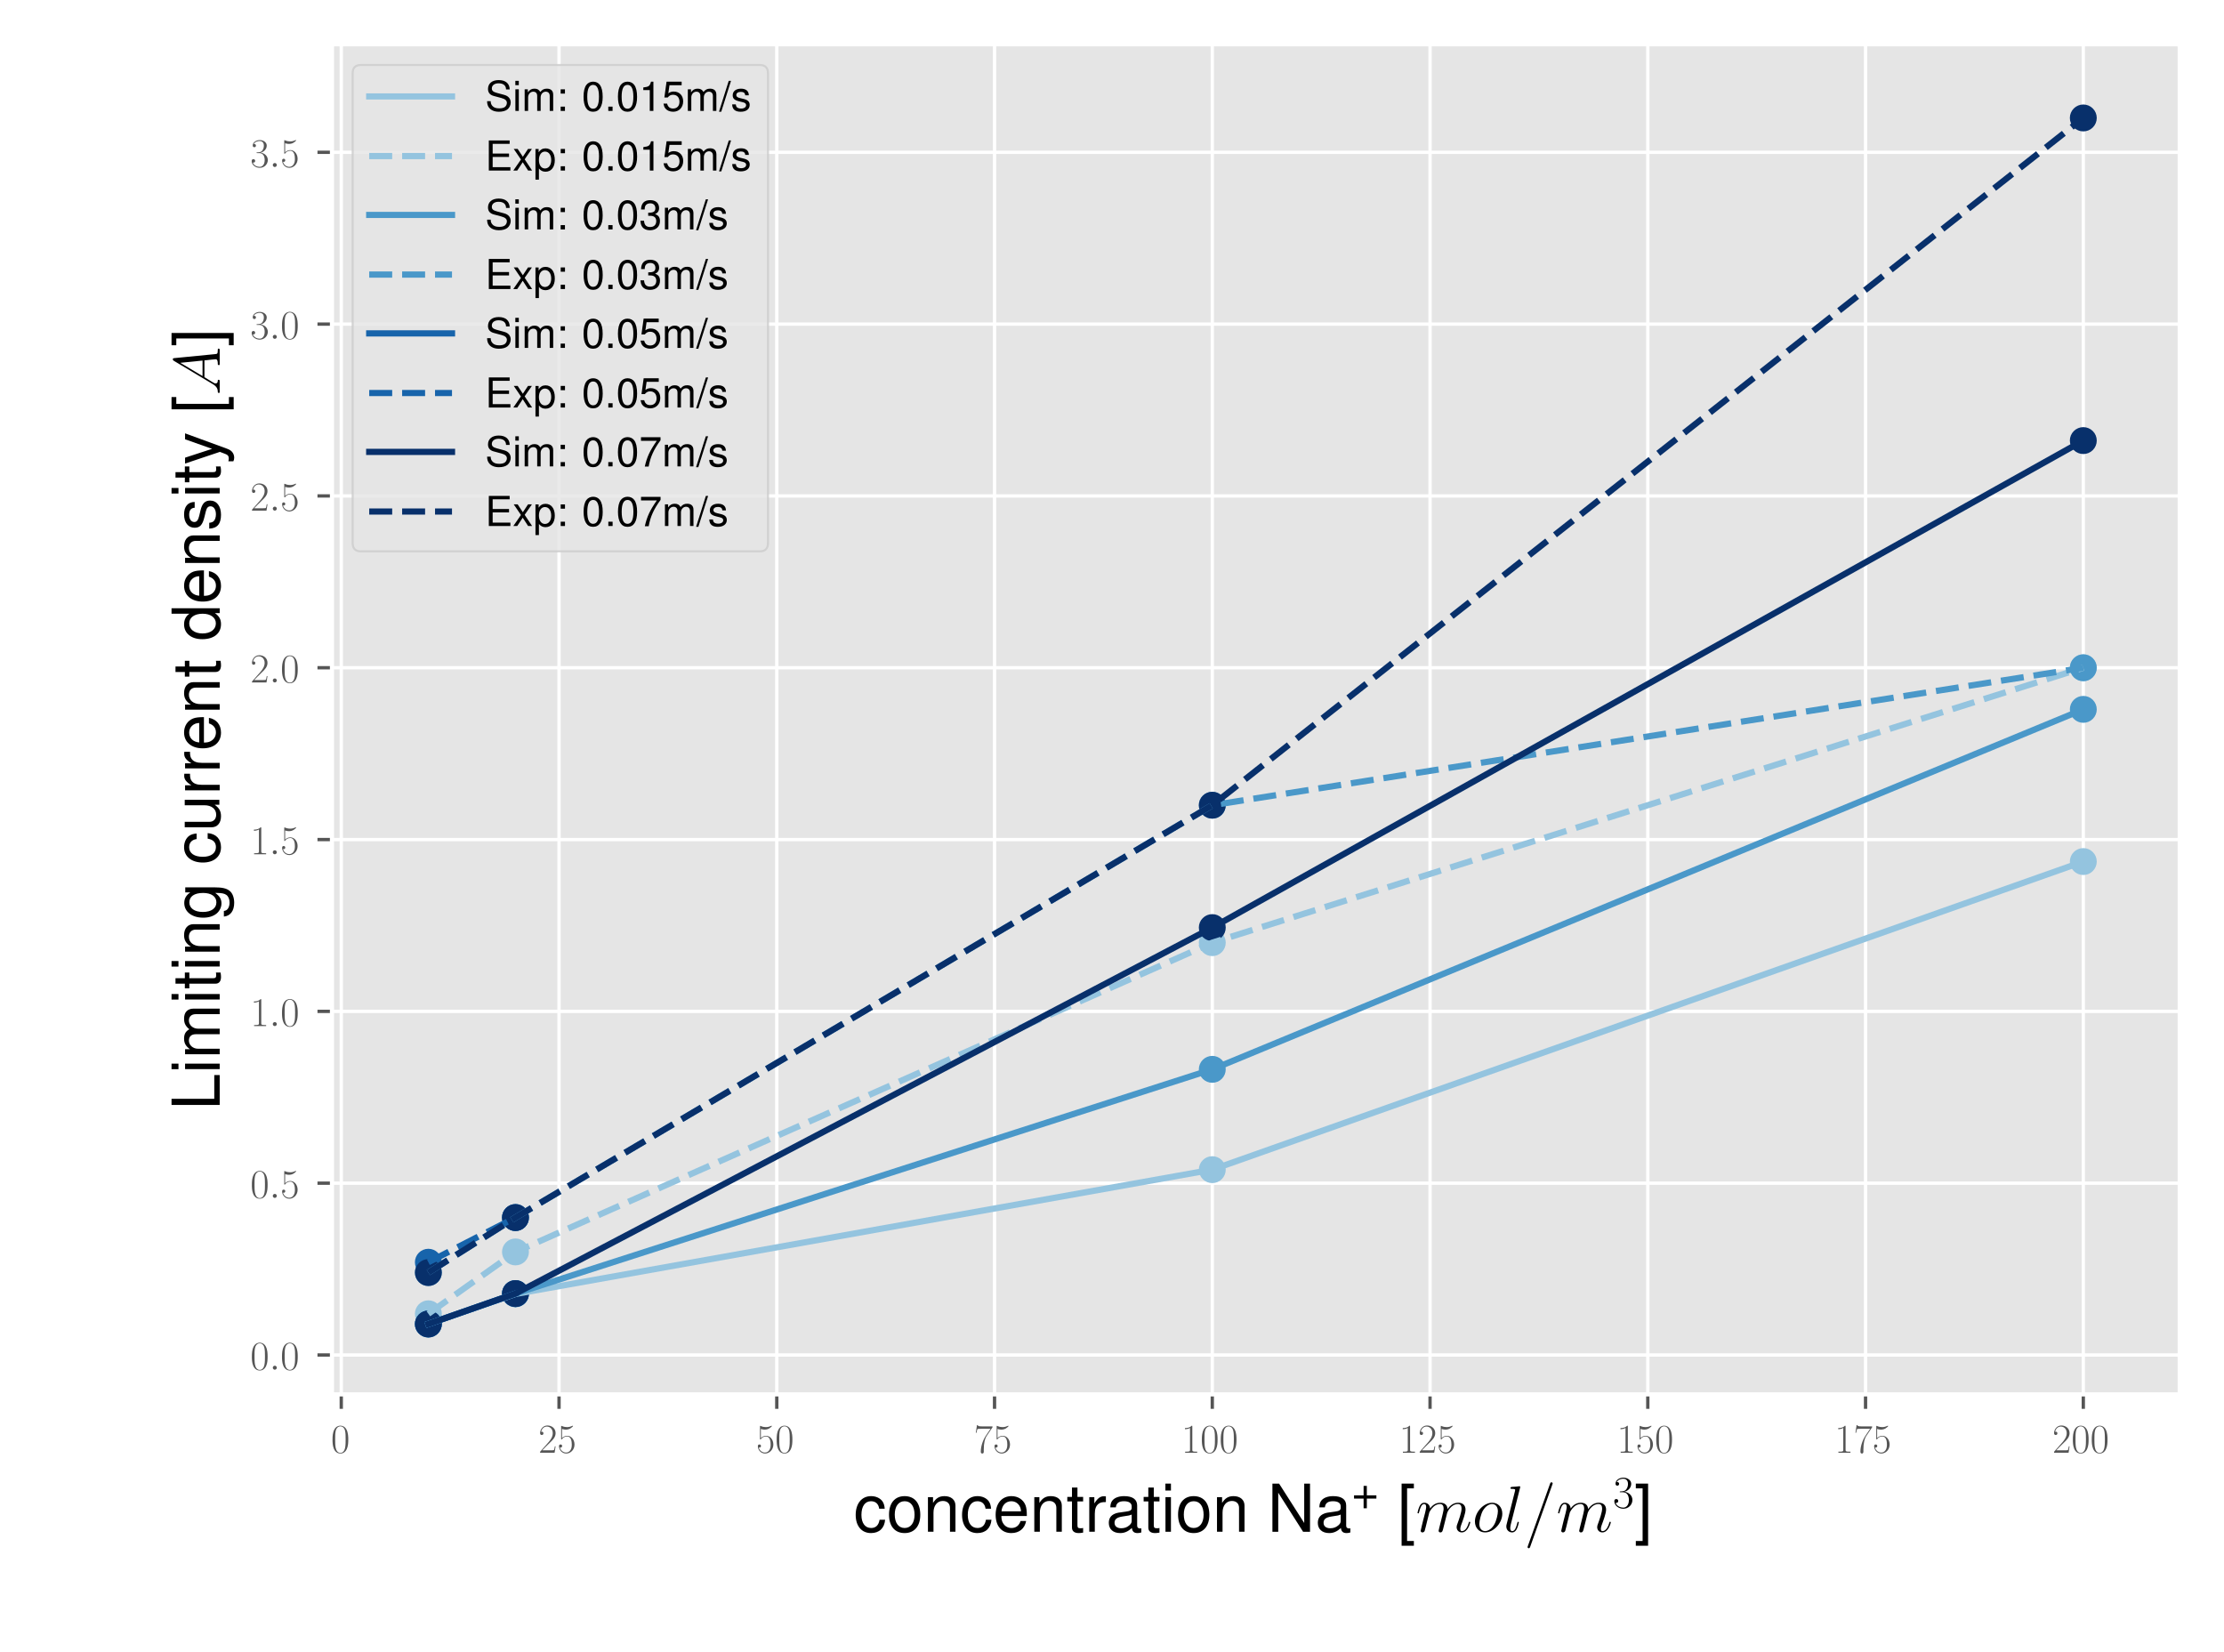 <?xml version="1.0" encoding="utf-8" standalone="no"?>
<!DOCTYPE svg PUBLIC "-//W3C//DTD SVG 1.1//EN"
  "http://www.w3.org/Graphics/SVG/1.1/DTD/svg11.dtd">
<!-- Created with matplotlib (http://matplotlib.org/) -->
<svg height="399.06pt" version="1.1" viewBox="0 0 537.3 399.06" width="537.3pt" xmlns="http://www.w3.org/2000/svg" xmlns:xlink="http://www.w3.org/1999/xlink">
 <defs>
  <style type="text/css">
*{stroke-linecap:butt;stroke-linejoin:round;}
  </style>
 </defs>
 <g id="figure_1">
  <g id="patch_1">
   <path d="M 0 399.06 
L 537.3 399.06 
L 537.3 0 
L 0 0 
z
" style="fill:#ffffff;"/>
  </g>
  <g id="axes_1">
   <g id="patch_2">
    <path d="M 80.2 336.86 
L 526.6 336.86 
L 526.6 10.7 
L 80.2 10.7 
z
" style="fill:#e5e5e5;"/>
   </g>
   <g id="matplotlib.axis_1">
    <g id="xtick_1">
     <g id="line2d_1">
      <path clip-path="url(#pd9bc2aad83)" d="M 82.448 336.86 
L 82.448 10.7 
" style="fill:none;stroke:#ffffff;stroke-linecap:square;stroke-width:0.8;"/>
     </g>
     <g id="line2d_2">
      <defs>
       <path d="M 0 0 
L 0 3.5 
" id="mf484f6733d" style="stroke:#555555;stroke-width:0.8;"/>
      </defs>
      <g>
       <use style="fill:#555555;stroke:#555555;stroke-width:0.8;" x="82.448" xlink:href="#mf484f6733d" y="336.86"/>
      </g>
     </g>
     <g id="text_1">
      <!-- $0$ -->
      <defs>
       <path d="M 42 31.641 
C 42 37.75 41.906 48.125 37.703 56.109 
C 34 63.109 28.094 65.594 22.906 65.594 
C 18.094 65.594 12 63.406 8.203 56.203 
C 4.203 48.719 3.797 39.438 3.797 31.641 
C 3.797 25.953 3.906 17.281 7 9.672 
C 11.297 -0.609 19 -2 22.906 -2 
C 27.5 -2 34.5 -0.109 38.594 9.375 
C 41.594 16.281 42 24.359 42 31.641 
z
M 22.906 -0.406 
C 16.5 -0.406 12.703 5.078 11.297 12.688 
C 10.203 18.562 10.203 27.156 10.203 32.75 
C 10.203 40.438 10.203 46.828 11.5 52.922 
C 13.406 61.391 19 64 22.906 64 
C 27 64 32.297 61.297 34.203 53.125 
C 35.5 47.438 35.594 40.734 35.594 32.75 
C 35.594 26.25 35.594 18.266 34.406 12.375 
C 32.297 1.484 26.406 -0.406 22.906 -0.406 
z
" id="CMR17-48"/>
      </defs>
      <g style="fill:#555555;" transform="translate(79.957 350.958)scale(0.1 -0.1)">
       <use transform="scale(0.996)" xlink:href="#CMR17-48"/>
      </g>
     </g>
    </g>
    <g id="xtick_2">
     <g id="line2d_3">
      <path clip-path="url(#pd9bc2aad83)" d="M 135.056 336.86 
L 135.056 10.7 
" style="fill:none;stroke:#ffffff;stroke-linecap:square;stroke-width:0.8;"/>
     </g>
     <g id="line2d_4">
      <g>
       <use style="fill:#555555;stroke:#555555;stroke-width:0.8;" x="135.056" xlink:href="#mf484f6733d" y="336.86"/>
      </g>
     </g>
     <g id="text_2">
      <!-- $25$ -->
      <defs>
       <path d="M 41.703 15.453 
L 39.906 15.453 
C 38.906 8.375 38.094 7.172 37.703 6.562 
C 37.203 5.766 30 5.766 28.594 5.766 
L 9.406 5.766 
C 13 9.672 20 16.75 28.5 24.953 
C 34.594 30.734 41.703 37.531 41.703 47.422 
C 41.703 59.219 32.297 66 21.797 66 
C 10.797 66 4.094 56.312 4.094 47.344 
C 4.094 43.438 7 42.938 8.203 42.938 
C 9.203 42.938 12.203 43.547 12.203 47.031 
C 12.203 50.109 9.594 51 8.203 51 
C 7.594 51 7 50.906 6.594 50.703 
C 8.5 59.219 14.297 63.406 20.406 63.406 
C 29.094 63.406 34.797 56.516 34.797 47.422 
C 34.797 38.734 29.703 31.25 24 24.75 
L 4.094 2.281 
L 4.094 0 
L 39.297 0 
z
" id="CMR17-50"/>
       <path d="M 11.406 57.688 
C 12.406 57.281 16.5 56 20.703 56 
C 30 56 35.094 61.109 38 64.062 
C 38 64.953 38 65.5 37.406 65.5 
C 37.297 65.5 37.094 65.5 36.297 65.047 
C 32.797 63.406 28.703 62.078 23.703 62.078 
C 20.703 62.078 16.203 62.484 11.297 64.672 
C 10.203 65.172 10 65.172 9.906 65.172 
C 9.406 65.172 9.297 65.062 9.297 63.078 
L 9.297 34.422 
C 9.297 32.641 9.297 32.141 10.297 32.141 
C 10.797 32.141 11 32.344 11.5 33.031 
C 14.703 37.516 19.094 39.406 24.094 39.406 
C 27.594 39.406 35.094 37.219 35.094 20.141 
C 35.094 16.953 35.094 11.172 32.094 6.578 
C 29.594 2.484 25.703 0.391 21.406 0.391 
C 14.797 0.391 8.094 5 6.297 12.719 
C 6.703 12.609 7.5 12.422 7.906 12.422 
C 9.203 12.422 11.703 13.125 11.703 16.219 
C 11.703 18.906 9.797 20 7.906 20 
C 5.594 20 4.094 18.594 4.094 15.797 
C 4.094 7.094 11 -2 21.594 -2 
C 31.906 -2 41.703 6.875 41.703 19.75 
C 41.703 31.719 33.906 41 24.203 41 
C 19.094 41 14.797 39.109 11.406 35.531 
z
" id="CMR17-53"/>
      </defs>
      <g style="fill:#555555;" transform="translate(130.074 350.958)scale(0.1 -0.1)">
       <use transform="scale(0.996)" xlink:href="#CMR17-50"/>
       <use transform="translate(45.69 0)scale(0.996)" xlink:href="#CMR17-53"/>
      </g>
     </g>
    </g>
    <g id="xtick_3">
     <g id="line2d_5">
      <path clip-path="url(#pd9bc2aad83)" d="M 187.663 336.86 
L 187.663 10.7 
" style="fill:none;stroke:#ffffff;stroke-linecap:square;stroke-width:0.8;"/>
     </g>
     <g id="line2d_6">
      <g>
       <use style="fill:#555555;stroke:#555555;stroke-width:0.8;" x="187.663" xlink:href="#mf484f6733d" y="336.86"/>
      </g>
     </g>
     <g id="text_3">
      <!-- $50$ -->
      <g style="fill:#555555;" transform="translate(182.682 350.958)scale(0.1 -0.1)">
       <use transform="scale(0.996)" xlink:href="#CMR17-53"/>
       <use transform="translate(45.69 0)scale(0.996)" xlink:href="#CMR17-48"/>
      </g>
     </g>
    </g>
    <g id="xtick_4">
     <g id="line2d_7">
      <path clip-path="url(#pd9bc2aad83)" d="M 240.271 336.86 
L 240.271 10.7 
" style="fill:none;stroke:#ffffff;stroke-linecap:square;stroke-width:0.8;"/>
     </g>
     <g id="line2d_8">
      <g>
       <use style="fill:#555555;stroke:#555555;stroke-width:0.8;" x="240.271" xlink:href="#mf484f6733d" y="336.86"/>
      </g>
     </g>
     <g id="text_4">
      <!-- $75$ -->
      <defs>
       <path d="M 45.094 61.578 
L 45.094 63.766 
L 21.594 63.766 
C 9.906 63.766 9.703 65.078 9.297 67 
L 7.5 67 
L 4.594 48.344 
L 6.406 48.344 
C 6.703 50.234 7.406 55.312 8.594 57.203 
C 9.203 58 16.594 58 18.297 58 
L 40.297 58 
L 29.203 41.578 
C 21.797 30.531 16.703 15.609 16.703 2.578 
C 16.703 1.391 16.703 -2 20.297 -2 
C 23.906 -2 23.906 1.391 23.906 2.672 
L 23.906 7.266 
C 23.906 23.562 26.703 34.312 31.297 41.188 
z
" id="CMR17-55"/>
      </defs>
      <g style="fill:#555555;" transform="translate(235.289 350.958)scale(0.1 -0.1)">
       <use transform="scale(0.996)" xlink:href="#CMR17-55"/>
       <use transform="translate(45.69 0)scale(0.996)" xlink:href="#CMR17-53"/>
      </g>
     </g>
    </g>
    <g id="xtick_5">
     <g id="line2d_9">
      <path clip-path="url(#pd9bc2aad83)" d="M 292.878 336.86 
L 292.878 10.7 
" style="fill:none;stroke:#ffffff;stroke-linecap:square;stroke-width:0.8;"/>
     </g>
     <g id="line2d_10">
      <g>
       <use style="fill:#555555;stroke:#555555;stroke-width:0.8;" x="292.878" xlink:href="#mf484f6733d" y="336.86"/>
      </g>
     </g>
     <g id="text_5">
      <!-- $100$ -->
      <defs>
       <path d="M 26.594 63.406 
C 26.594 65.5 26.5 65.5 25.094 65.5 
C 21.203 61.188 15.297 59.797 9.703 59.797 
C 9.406 59.797 8.906 59.797 8.797 59.5 
C 8.703 59.297 8.703 59.094 8.703 57 
C 11.797 57 17 57.594 21 59.984 
L 21 7.203 
C 21 3.688 20.797 2.5 12.203 2.5 
L 9.203 2.5 
L 9.203 0 
C 14 0 19 0 23.797 0 
C 28.594 0 33.594 0 38.406 0 
L 38.406 2.5 
L 35.406 2.5 
C 26.797 2.5 26.594 3.594 26.594 7.156 
z
" id="CMR17-49"/>
      </defs>
      <g style="fill:#555555;" transform="translate(285.406 350.958)scale(0.1 -0.1)">
       <use transform="scale(0.996)" xlink:href="#CMR17-49"/>
       <use transform="translate(45.69 0)scale(0.996)" xlink:href="#CMR17-48"/>
       <use transform="translate(91.381 0)scale(0.996)" xlink:href="#CMR17-48"/>
      </g>
     </g>
    </g>
    <g id="xtick_6">
     <g id="line2d_11">
      <path clip-path="url(#pd9bc2aad83)" d="M 345.486 336.86 
L 345.486 10.7 
" style="fill:none;stroke:#ffffff;stroke-linecap:square;stroke-width:0.8;"/>
     </g>
     <g id="line2d_12">
      <g>
       <use style="fill:#555555;stroke:#555555;stroke-width:0.8;" x="345.486" xlink:href="#mf484f6733d" y="336.86"/>
      </g>
     </g>
     <g id="text_6">
      <!-- $125$ -->
      <g style="fill:#555555;" transform="translate(338.014 350.958)scale(0.1 -0.1)">
       <use transform="scale(0.996)" xlink:href="#CMR17-49"/>
       <use transform="translate(45.69 0)scale(0.996)" xlink:href="#CMR17-50"/>
       <use transform="translate(91.381 0)scale(0.996)" xlink:href="#CMR17-53"/>
      </g>
     </g>
    </g>
    <g id="xtick_7">
     <g id="line2d_13">
      <path clip-path="url(#pd9bc2aad83)" d="M 398.094 336.86 
L 398.094 10.7 
" style="fill:none;stroke:#ffffff;stroke-linecap:square;stroke-width:0.8;"/>
     </g>
     <g id="line2d_14">
      <g>
       <use style="fill:#555555;stroke:#555555;stroke-width:0.8;" x="398.094" xlink:href="#mf484f6733d" y="336.86"/>
      </g>
     </g>
     <g id="text_7">
      <!-- $150$ -->
      <g style="fill:#555555;" transform="translate(390.622 350.958)scale(0.1 -0.1)">
       <use transform="scale(0.996)" xlink:href="#CMR17-49"/>
       <use transform="translate(45.69 0)scale(0.996)" xlink:href="#CMR17-53"/>
       <use transform="translate(91.381 0)scale(0.996)" xlink:href="#CMR17-48"/>
      </g>
     </g>
    </g>
    <g id="xtick_8">
     <g id="line2d_15">
      <path clip-path="url(#pd9bc2aad83)" d="M 450.701 336.86 
L 450.701 10.7 
" style="fill:none;stroke:#ffffff;stroke-linecap:square;stroke-width:0.8;"/>
     </g>
     <g id="line2d_16">
      <g>
       <use style="fill:#555555;stroke:#555555;stroke-width:0.8;" x="450.701" xlink:href="#mf484f6733d" y="336.86"/>
      </g>
     </g>
     <g id="text_8">
      <!-- $175$ -->
      <g style="fill:#555555;" transform="translate(443.229 350.958)scale(0.1 -0.1)">
       <use transform="scale(0.996)" xlink:href="#CMR17-49"/>
       <use transform="translate(45.69 0)scale(0.996)" xlink:href="#CMR17-55"/>
       <use transform="translate(91.381 0)scale(0.996)" xlink:href="#CMR17-53"/>
      </g>
     </g>
    </g>
    <g id="xtick_9">
     <g id="line2d_17">
      <path clip-path="url(#pd9bc2aad83)" d="M 503.309 336.86 
L 503.309 10.7 
" style="fill:none;stroke:#ffffff;stroke-linecap:square;stroke-width:0.8;"/>
     </g>
     <g id="line2d_18">
      <g>
       <use style="fill:#555555;stroke:#555555;stroke-width:0.8;" x="503.309" xlink:href="#mf484f6733d" y="336.86"/>
      </g>
     </g>
     <g id="text_9">
      <!-- $200$ -->
      <g style="fill:#555555;" transform="translate(495.837 350.958)scale(0.1 -0.1)">
       <use transform="scale(0.996)" xlink:href="#CMR17-50"/>
       <use transform="translate(45.69 0)scale(0.996)" xlink:href="#CMR17-48"/>
       <use transform="translate(91.381 0)scale(0.996)" xlink:href="#CMR17-48"/>
      </g>
     </g>
    </g>
    <g id="text_10">
     <!-- concentration Na\textsuperscript{+} [$mol/m^{3}$] -->
     <defs>
      <path d="M 47.094 34.938 
C 46.703 40.031 45.594 43.328 43.594 46.219 
C 40 51.109 33.703 54 26.406 54 
C 12.297 54 3.094 42.844 3.094 25.5 
C 3.094 8.656 12.094 -2 26.297 -2 
C 38.797 -2 46.703 5.469 47.703 18.234 
L 39.297 18.234 
C 37.906 9.875 33.594 5.703 26.5 5.703 
C 17.297 5.703 11.797 13.172 11.797 25.5 
C 11.797 38.531 17.203 46.281 26.297 46.281 
C 33.297 46.281 37.703 42.203 38.703 34.938 
z
" id="Nimbus_Sans_L_Regular-99"/>
      <path d="M 27.203 54 
C 12.5 54 3.594 43.531 3.594 25.984 
C 3.594 8.453 12.406 -2 27.297 -2 
C 42 -2 51 8.453 51 25.594 
C 51 43.625 42.297 54 27.203 54 
z
M 27.297 46.281 
C 36.703 46.281 42.297 38.625 42.297 25.703 
C 42.297 13.453 36.5 5.703 27.297 5.703 
C 18 5.703 12.297 13.359 12.297 25.984 
C 12.297 38.531 18 46.281 27.297 46.281 
z
" id="Nimbus_Sans_L_Regular-111"/>
      <path d="M 7 52.484 
L 7 0 
L 15.406 0 
L 15.406 28.953 
C 15.406 39.672 21 46.688 29.594 46.688 
C 36.203 46.688 40.406 42.672 40.406 36.359 
L 40.406 0 
L 48.703 0 
L 48.703 39.672 
C 48.703 48.391 42.203 54 32.094 54 
C 24.297 54 19.297 50.984 14.703 43.688 
L 14.703 52.484 
z
" id="Nimbus_Sans_L_Regular-110"/>
      <path d="M 51.297 23.891 
C 51.297 31.781 50.703 36.531 49.203 40.375 
C 45.797 48.859 37.797 54 28 54 
C 13.406 54 4 42.844 4 25.703 
C 4 8.547 13.094 -2 27.797 -2 
C 39.797 -2 48.094 4.844 50.203 16.312 
L 41.797 16.312 
C 39.5 9.344 34.797 5.703 28.094 5.703 
C 22.797 5.703 18.297 8.125 15.5 12.578 
C 13.5 15.594 12.797 18.641 12.703 23.891 
z
M 12.906 31 
C 13.594 40.266 19.5 46.281 27.906 46.281 
C 36.094 46.281 42.406 39.531 42.406 31 
C 42.406 31 42.406 31 42.297 31 
z
" id="Nimbus_Sans_L_Regular-101"/>
      <path d="M 25.406 52.812 
L 16.797 52.812 
L 16.797 67 
L 8.5 67 
L 8.5 52.812 
L 1.406 52.812 
L 1.406 46 
L 8.5 46 
L 8.5 6.312 
C 8.5 1 12.094 -2 18.594 -2 
C 20.594 -2 22.594 -1.812 25.406 -1.297 
L 25.406 5.719 
C 24.297 5.406 23 5.312 21.406 5.312 
C 17.797 5.312 16.797 6.312 16.797 10.016 
L 16.797 46 
L 25.406 46 
z
" id="Nimbus_Sans_L_Regular-116"/>
      <path d="M 6.906 52.484 
L 6.906 0 
L 15.297 0 
L 15.297 27.203 
C 15.297 34.703 17.203 39.609 21.203 42.5 
C 23.797 44.406 26.297 45 32.094 45 
L 32.094 53.625 
C 30.703 53.812 30 53.812 28.906 53.812 
C 23.5 53.812 19.406 50.625 14.594 42.906 
L 14.594 52.484 
z
" id="Nimbus_Sans_L_Regular-114"/>
      <path d="M 53.5 5.203 
C 52.594 5 52.203 5 51.703 5 
C 48.797 5 47.203 6.484 47.203 9.078 
L 47.203 39.766 
C 47.203 49.016 40.406 54 27.5 54 
C 19.906 54 13.594 51.812 10.094 47.906 
C 7.703 45.203 6.703 42.219 6.5 37.031 
L 14.906 37.031 
C 15.594 43.391 19.406 46.281 27.203 46.281 
C 34.703 46.281 38.906 43.484 38.906 38.516 
L 38.906 36.328 
C 38.906 32.828 36.797 31.344 30.203 30.547 
C 18.406 29.062 16.594 28.656 13.406 27.359 
C 7.297 24.875 4.203 20.188 4.203 13.422 
C 4.203 3.969 10.797 -2 21.406 -2 
C 28 -2 33.297 0.297 39.203 5.703 
C 39.797 0.391 42.406 -2 47.797 -2 
C 49.5 -2 50.797 -1.812 53.5 -1.094 
z
M 38.906 16.75 
C 38.906 13.953 38.094 12.266 35.594 9.984 
C 32.203 6.891 28.094 5.312 23.203 5.312 
C 16.703 5.312 12.906 8.391 12.906 13.656 
C 12.906 19.141 16.594 21.922 25.5 23.219 
C 34.297 24.406 36.094 24.812 38.906 26.094 
z
" id="Nimbus_Sans_L_Regular-97"/>
      <path d="M 15 52.484 
L 6.703 52.484 
L 6.703 0 
L 15 0 
z
M 15 73 
L 6.594 73 
L 6.594 62.484 
L 15 62.484 
z
" id="Nimbus_Sans_L_Regular-105"/>
      <path d="M 64.594 73 
L 55.797 73 
L 55.797 13.297 
L 17.703 73 
L 7.594 73 
L 7.594 -0.031 
L 16.406 -0.031 
L 16.406 59.172 
L 54.094 -0.031 
L 64.594 -0.031 
z
" id="Nimbus_Sans_L_Regular-78"/>
      <path d="M 53.406 27 
L 32.703 27 
L 32.703 47.484 
L 25.703 47.484 
L 25.703 27 
L 5 27 
L 5 19.984 
L 25.703 19.984 
L 25.703 -1 
L 32.703 -1 
L 32.703 19.984 
L 53.406 19.984 
z
" id="Nimbus_Sans_L_Regular-43"/>
      <path d="M 25 73 
L 6.406 73 
L 6.406 -21.203 
L 25 -21.203 
L 25 -14 
L 14.703 -14 
L 14.703 65.781 
L 25 65.781 
z
" id="Nimbus_Sans_L_Regular-91"/>
      <path d="M 20.594 29.234 
C 20.797 29.844 23.297 34.828 27 38.016 
C 29.594 40.406 33 42.016 36.906 42.016 
C 40.906 42.016 42.297 39.016 42.297 35.031 
C 42.297 34.422 42.297 32.438 41.094 27.734 
L 38.594 17.469 
C 37.797 14.469 35.906 7.078 35.703 5.984 
C 35.297 4.484 34.703 1.891 34.703 1.5 
C 34.703 0.094 35.797 -1 37.297 -1 
C 40.297 -1 40.797 1.297 41.703 4.891 
L 47.703 28.734 
C 47.906 29.531 53.094 42.016 64.094 42.016 
C 68.094 42.016 69.5 39.016 69.5 35.031 
C 69.5 29.438 65.594 18.562 63.406 12.578 
C 62.5 10.172 62 8.875 62 7.078 
C 62 2.594 65.094 -1 69.906 -1 
C 79.203 -1 82.703 13.672 82.703 14.266 
C 82.703 14.766 82.297 15.172 81.703 15.172 
C 80.797 15.172 80.703 14.875 80.203 13.172 
C 77.906 5.188 74.203 1 70.203 1 
C 69.203 1 67.594 1 67.594 4.203 
C 67.594 6.812 68.797 10 69.203 11.094 
C 71 15.906 75.5 27.703 75.5 33.516 
C 75.5 39.5 72 44 64.406 44 
C 57.703 44 52.297 40.219 48.297 34.328 
C 48 39.719 44.703 44 37.203 44 
C 28.297 44 23.594 37.734 21.797 35.234 
C 21.5 40.906 17.406 44 13 44 
C 10.094 44 7.797 42.609 5.906 38.812 
C 4.094 35.219 2.703 29.141 2.703 28.734 
C 2.703 28.344 3.094 27.844 3.797 27.844 
C 4.594 27.844 4.703 27.938 5.297 30.234 
C 6.797 36.125 8.703 42.016 12.703 42.016 
C 15 42.016 15.797 40.406 15.797 37.422 
C 15.797 35.219 14.797 31.328 14.094 28.234 
L 11.297 17.469 
C 10.906 15.562 9.797 11.078 9.297 9.281 
C 8.594 6.688 7.5 2 7.5 1.5 
C 7.5 0.094 8.594 -1 10.094 -1 
C 11.297 -1 12.703 -0.406 13.5 1.094 
C 13.703 1.594 14.594 5.094 15.094 7.078 
L 17.297 16.062 
z
" id="CMMI12-109"/>
      <path d="M 45.594 27.438 
C 45.594 36.922 39.406 44 30.297 44 
C 17.094 44 4.094 29.641 4.094 15.562 
C 4.094 6.094 10.297 -1 19.406 -1 
C 32.703 -1 45.594 13.375 45.594 27.438 
z
M 19.5 1 
C 14.5 1 10.797 4.984 10.797 11.969 
C 10.797 16.562 13.203 26.75 16 31.734 
C 20.5 39.422 26.094 42.016 30.203 42.016 
C 35.094 42.016 38.906 38.016 38.906 31.031 
C 38.906 27.047 36.797 16.359 33 10.281 
C 28.906 3.594 23.406 1 19.5 1 
z
" id="CMMI12-111"/>
      <path d="M 25.406 66.516 
C 25.5 66.906 25.703 67.5 25.703 68 
C 25.703 69 24.703 69 24.5 69 
C 24.406 69 20.797 68.641 19 68.391 
C 17.297 68.391 15.797 68.094 14 68.094 
C 11.594 67.891 10.906 67.797 10.906 66 
C 10.906 65 11.906 65 12.906 65 
C 18 65 18 64.094 18 63.109 
C 18 62.719 18 62.516 17.5 60.734 
L 5.094 11.422 
C 4.797 10.328 4.594 9.531 4.594 7.953 
C 4.594 2.984 8.297 -1 13.406 -1 
C 16.703 -1 18.906 1.188 20.5 4.281 
C 22.203 7.547 23.594 13.812 23.594 14.203 
C 23.594 14.703 23.203 15.109 22.594 15.109 
C 21.703 15.109 21.594 14.609 21.203 13.125 
C 19.406 6.266 17.594 1 13.594 1 
C 10.594 1 10.594 4.172 10.594 5.578 
C 10.594 5.969 10.594 8.047 11.297 10.844 
z
" id="CMMI12-108"/>
      <path d="M 42.906 71.281 
C 42.906 71.391 43.5 72.906 43.5 73.094 
C 43.5 74.297 42.5 75 41.703 75 
C 41.203 75 40.297 75 39.5 72.797 
L 6 -21.297 
C 6 -21.406 5.406 -22.891 5.406 -23.094 
C 5.406 -24.297 6.406 -25 7.203 -25 
C 7.797 -25 8.703 -24.891 9.406 -22.797 
z
" id="CMMI12-61"/>
      <path d="M 22.094 33.703 
C 31 33.703 34.906 25.969 34.906 17.031 
C 34.906 5 28.5 0.391 22.703 0.391 
C 17.406 0.391 8.797 3.031 6.094 10.828 
C 6.594 10.625 7.094 10.625 7.594 10.625 
C 10 10.625 11.797 12.219 11.797 14.812 
C 11.797 17.703 9.594 19 7.594 19 
C 5.906 19 3.297 18.203 3.297 14.469 
C 3.297 5.234 12.297 -2 22.906 -2 
C 34 -2 42.5 6.719 42.5 16.953 
C 42.5 26.672 34.5 33.703 25 34.797 
C 32.594 36.375 39.906 43.062 39.906 52.016 
C 39.906 59.688 32 65.297 23 65.297 
C 13.906 65.297 5.906 59.828 5.906 52.016 
C 5.906 48.594 8.5 48 9.797 48 
C 11.906 48 13.703 49.297 13.703 51.891 
C 13.703 54.469 11.906 55.766 9.797 55.766 
C 9.406 55.766 8.906 55.766 8.5 55.578 
C 11.406 61.859 19.297 63 22.797 63 
C 26.297 63 32.906 61.328 32.906 51.875 
C 32.906 49.109 32.5 44.188 29.094 39.844 
C 26.094 36 22.703 36 19.406 35.688 
C 18.906 35.688 16.594 35.453 16.203 35.453 
C 15.5 35.359 15.094 35.266 15.094 34.5 
C 15.094 33.797 15.203 33.703 17.203 33.703 
z
" id="CMR17-51"/>
      <path d="M 2.297 -21.203 
L 20.906 -21.203 
L 20.906 73 
L 2.297 73 
L 2.297 65.781 
L 12.594 65.781 
L 12.594 -14 
L 2.297 -14 
z
" id="Nimbus_Sans_L_Regular-93"/>
     </defs>
     <g transform="translate(206.236 370.056)scale(0.16 -0.16)">
      <use transform="scale(0.996)" xlink:href="#Nimbus_Sans_L_Regular-99"/>
      <use transform="translate(49.813 0)scale(0.996)" xlink:href="#Nimbus_Sans_L_Regular-111"/>
      <use transform="translate(105.205 0)scale(0.996)" xlink:href="#Nimbus_Sans_L_Regular-110"/>
      <use transform="translate(160.597 0)scale(0.996)" xlink:href="#Nimbus_Sans_L_Regular-99"/>
      <use transform="translate(210.41 0)scale(0.996)" xlink:href="#Nimbus_Sans_L_Regular-101"/>
      <use transform="translate(265.801 0)scale(0.996)" xlink:href="#Nimbus_Sans_L_Regular-110"/>
      <use transform="translate(321.193 0)scale(0.996)" xlink:href="#Nimbus_Sans_L_Regular-116"/>
      <use transform="translate(348.888 0)scale(0.996)" xlink:href="#Nimbus_Sans_L_Regular-114"/>
      <use transform="translate(381.067 0)scale(0.996)" xlink:href="#Nimbus_Sans_L_Regular-97"/>
      <use transform="translate(436.459 0)scale(0.996)" xlink:href="#Nimbus_Sans_L_Regular-116"/>
      <use transform="translate(464.154 0)scale(0.996)" xlink:href="#Nimbus_Sans_L_Regular-105"/>
      <use transform="translate(486.271 0)scale(0.996)" xlink:href="#Nimbus_Sans_L_Regular-111"/>
      <use transform="translate(541.663 0)scale(0.996)" xlink:href="#Nimbus_Sans_L_Regular-110"/>
      <use transform="translate(624.75 0)scale(0.996)" xlink:href="#Nimbus_Sans_L_Regular-78"/>
      <use transform="translate(696.68 0)scale(0.996)" xlink:href="#Nimbus_Sans_L_Regular-97"/>
      <use transform="translate(752.071 36.154)scale(0.697)" xlink:href="#Nimbus_Sans_L_Regular-43"/>
      <use transform="translate(820.991 0)scale(0.996)" xlink:href="#Nimbus_Sans_L_Regular-91"/>
      <use transform="translate(848.687 0)scale(0.996)" xlink:href="#CMMI12-109"/>
      <use transform="translate(934.014 0)scale(0.996)" xlink:href="#CMMI12-111"/>
      <use transform="translate(980.909 0)scale(0.996)" xlink:href="#CMMI12-108"/>
      <use transform="translate(1012.158 0)scale(0.996)" xlink:href="#CMMI12-61"/>
      <use transform="translate(1060.932 0)scale(0.996)" xlink:href="#CMMI12-109"/>
      <use transform="translate(1146.26 36.154)scale(0.697)" xlink:href="#CMR17-51"/>
      <use transform="translate(1178.741 0)scale(0.996)" xlink:href="#Nimbus_Sans_L_Regular-93"/>
     </g>
    </g>
   </g>
   <g id="matplotlib.axis_2">
    <g id="ytick_1">
     <g id="line2d_19">
      <path clip-path="url(#pd9bc2aad83)" d="M 80.2 327.357 
L 526.6 327.357 
" style="fill:none;stroke:#ffffff;stroke-linecap:square;stroke-width:0.8;"/>
     </g>
     <g id="line2d_20">
      <defs>
       <path d="M 0 0 
L -3.5 0 
" id="m3b5e6727d4" style="stroke:#555555;stroke-width:0.8;"/>
      </defs>
      <g>
       <use style="fill:#555555;stroke:#555555;stroke-width:0.8;" x="80.2" xlink:href="#m3b5e6727d4" y="327.357"/>
      </g>
     </g>
     <g id="text_11">
      <!-- $0.0$ -->
      <defs>
       <path d="M 18.406 4.797 
C 18.406 7.688 16 9.672 13.594 9.672 
C 10.703 9.672 8.703 7.281 8.703 4.891 
C 8.703 2 11.094 0 13.5 0 
C 16.406 0 18.406 2.391 18.406 4.797 
z
" id="CMMI12-58"/>
      </defs>
      <g style="fill:#555555;" transform="translate(60.47 330.906)scale(0.1 -0.1)">
       <use transform="scale(0.996)" xlink:href="#CMR17-48"/>
       <use transform="translate(45.69 0)scale(0.996)" xlink:href="#CMMI12-58"/>
       <use transform="translate(72.788 0)scale(0.996)" xlink:href="#CMR17-48"/>
      </g>
     </g>
    </g>
    <g id="ytick_2">
     <g id="line2d_21">
      <path clip-path="url(#pd9bc2aad83)" d="M 80.2 285.848 
L 526.6 285.848 
" style="fill:none;stroke:#ffffff;stroke-linecap:square;stroke-width:0.8;"/>
     </g>
     <g id="line2d_22">
      <g>
       <use style="fill:#555555;stroke:#555555;stroke-width:0.8;" x="80.2" xlink:href="#m3b5e6727d4" y="285.848"/>
      </g>
     </g>
     <g id="text_12">
      <!-- $0.5$ -->
      <g style="fill:#555555;" transform="translate(60.47 289.397)scale(0.1 -0.1)">
       <use transform="scale(0.996)" xlink:href="#CMR17-48"/>
       <use transform="translate(45.69 0)scale(0.996)" xlink:href="#CMMI12-58"/>
       <use transform="translate(72.788 0)scale(0.996)" xlink:href="#CMR17-53"/>
      </g>
     </g>
    </g>
    <g id="ytick_3">
     <g id="line2d_23">
      <path clip-path="url(#pd9bc2aad83)" d="M 80.2 244.34 
L 526.6 244.34 
" style="fill:none;stroke:#ffffff;stroke-linecap:square;stroke-width:0.8;"/>
     </g>
     <g id="line2d_24">
      <g>
       <use style="fill:#555555;stroke:#555555;stroke-width:0.8;" x="80.2" xlink:href="#m3b5e6727d4" y="244.34"/>
      </g>
     </g>
     <g id="text_13">
      <!-- $1.0$ -->
      <g style="fill:#555555;" transform="translate(60.47 247.889)scale(0.1 -0.1)">
       <use transform="scale(0.996)" xlink:href="#CMR17-49"/>
       <use transform="translate(45.69 0)scale(0.996)" xlink:href="#CMMI12-58"/>
       <use transform="translate(72.788 0)scale(0.996)" xlink:href="#CMR17-48"/>
      </g>
     </g>
    </g>
    <g id="ytick_4">
     <g id="line2d_25">
      <path clip-path="url(#pd9bc2aad83)" d="M 80.2 202.831 
L 526.6 202.831 
" style="fill:none;stroke:#ffffff;stroke-linecap:square;stroke-width:0.8;"/>
     </g>
     <g id="line2d_26">
      <g>
       <use style="fill:#555555;stroke:#555555;stroke-width:0.8;" x="80.2" xlink:href="#m3b5e6727d4" y="202.831"/>
      </g>
     </g>
     <g id="text_14">
      <!-- $1.5$ -->
      <g style="fill:#555555;" transform="translate(60.47 206.38)scale(0.1 -0.1)">
       <use transform="scale(0.996)" xlink:href="#CMR17-49"/>
       <use transform="translate(45.69 0)scale(0.996)" xlink:href="#CMMI12-58"/>
       <use transform="translate(72.788 0)scale(0.996)" xlink:href="#CMR17-53"/>
      </g>
     </g>
    </g>
    <g id="ytick_5">
     <g id="line2d_27">
      <path clip-path="url(#pd9bc2aad83)" d="M 80.2 161.323 
L 526.6 161.323 
" style="fill:none;stroke:#ffffff;stroke-linecap:square;stroke-width:0.8;"/>
     </g>
     <g id="line2d_28">
      <g>
       <use style="fill:#555555;stroke:#555555;stroke-width:0.8;" x="80.2" xlink:href="#m3b5e6727d4" y="161.323"/>
      </g>
     </g>
     <g id="text_15">
      <!-- $2.0$ -->
      <g style="fill:#555555;" transform="translate(60.47 164.872)scale(0.1 -0.1)">
       <use transform="scale(0.996)" xlink:href="#CMR17-50"/>
       <use transform="translate(45.69 0)scale(0.996)" xlink:href="#CMMI12-58"/>
       <use transform="translate(72.788 0)scale(0.996)" xlink:href="#CMR17-48"/>
      </g>
     </g>
    </g>
    <g id="ytick_6">
     <g id="line2d_29">
      <path clip-path="url(#pd9bc2aad83)" d="M 80.2 119.814 
L 526.6 119.814 
" style="fill:none;stroke:#ffffff;stroke-linecap:square;stroke-width:0.8;"/>
     </g>
     <g id="line2d_30">
      <g>
       <use style="fill:#555555;stroke:#555555;stroke-width:0.8;" x="80.2" xlink:href="#m3b5e6727d4" y="119.814"/>
      </g>
     </g>
     <g id="text_16">
      <!-- $2.5$ -->
      <g style="fill:#555555;" transform="translate(60.47 123.363)scale(0.1 -0.1)">
       <use transform="scale(0.996)" xlink:href="#CMR17-50"/>
       <use transform="translate(45.69 0)scale(0.996)" xlink:href="#CMMI12-58"/>
       <use transform="translate(72.788 0)scale(0.996)" xlink:href="#CMR17-53"/>
      </g>
     </g>
    </g>
    <g id="ytick_7">
     <g id="line2d_31">
      <path clip-path="url(#pd9bc2aad83)" d="M 80.2 78.306 
L 526.6 78.306 
" style="fill:none;stroke:#ffffff;stroke-linecap:square;stroke-width:0.8;"/>
     </g>
     <g id="line2d_32">
      <g>
       <use style="fill:#555555;stroke:#555555;stroke-width:0.8;" x="80.2" xlink:href="#m3b5e6727d4" y="78.306"/>
      </g>
     </g>
     <g id="text_17">
      <!-- $3.0$ -->
      <g style="fill:#555555;" transform="translate(60.47 81.855)scale(0.1 -0.1)">
       <use transform="scale(0.996)" xlink:href="#CMR17-51"/>
       <use transform="translate(45.69 0)scale(0.996)" xlink:href="#CMMI12-58"/>
       <use transform="translate(72.788 0)scale(0.996)" xlink:href="#CMR17-48"/>
      </g>
     </g>
    </g>
    <g id="ytick_8">
     <g id="line2d_33">
      <path clip-path="url(#pd9bc2aad83)" d="M 80.2 36.797 
L 526.6 36.797 
" style="fill:none;stroke:#ffffff;stroke-linecap:square;stroke-width:0.8;"/>
     </g>
     <g id="line2d_34">
      <g>
       <use style="fill:#555555;stroke:#555555;stroke-width:0.8;" x="80.2" xlink:href="#m3b5e6727d4" y="36.797"/>
      </g>
     </g>
     <g id="text_18">
      <!-- $3.5$ -->
      <g style="fill:#555555;" transform="translate(60.47 40.346)scale(0.1 -0.1)">
       <use transform="scale(0.996)" xlink:href="#CMR17-51"/>
       <use transform="translate(45.69 0)scale(0.996)" xlink:href="#CMMI12-58"/>
       <use transform="translate(72.788 0)scale(0.996)" xlink:href="#CMR17-53"/>
      </g>
     </g>
    </g>
    <g id="text_19">
     <!-- Limiting current density [$A$] -->
     <defs>
      <path d="M 17.297 73 
L 8 73 
L 8 0 
L 53.297 0 
L 53.297 8.219 
L 17.297 8.219 
z
" id="Nimbus_Sans_L_Regular-76"/>
      <path d="M 7 52.484 
L 7 0 
L 15.406 0 
L 15.406 32.953 
C 15.406 40.578 20.906 46.688 27.703 46.688 
C 33.906 46.688 37.406 42.875 37.406 36.156 
L 37.406 0 
L 45.797 0 
L 45.797 32.953 
C 45.797 40.578 51.297 46.688 58.094 46.688 
C 64.203 46.688 67.797 42.781 67.797 36.156 
L 67.797 0 
L 76.203 0 
L 76.203 39.375 
C 76.203 48.781 70.797 54 61 54 
C 54 54 49.797 51.891 44.906 45.984 
C 41.797 51.594 37.594 54 30.797 54 
C 23.797 54 19.203 51.391 14.703 45.078 
L 14.703 52.484 
z
" id="Nimbus_Sans_L_Regular-109"/>
      <path d="M 41.203 52.203 
L 41.203 44.594 
C 37 50.812 31.906 53.719 25.203 53.719 
C 11.906 53.719 2.906 42.062 2.906 25 
C 2.906 16.375 5.203 9.344 9.5 4.312 
C 13.406 -0.109 19 -2.703 24.5 -2.703 
C 31.094 -2.703 35.703 0.094 40.406 6.703 
L 40.406 4.031 
C 40.406 -3 39.5 -7.266 37.406 -10.141 
C 35.203 -13.188 30.906 -14.984 25.797 -14.984 
C 22 -14.984 18.594 -14 16.297 -12.234 
C 14.406 -10.75 13.594 -9.375 13.094 -6.344 
L 4.594 -6.344 
C 5.5 -16.141 13.203 -22 25.5 -22 
C 33.297 -22 40 -19.484 43.406 -15.297 
C 47.406 -10.484 48.906 -3.891 48.906 8.406 
L 48.906 52.203 
z
M 26.094 46 
C 35.094 46 40.406 38.359 40.406 25.203 
C 40.406 12.625 35 5 26.203 5 
C 17.094 5 11.594 12.75 11.594 25.5 
C 11.594 38.156 17.203 46 26.094 46 
z
" id="Nimbus_Sans_L_Regular-103"/>
      <path d="M 48.203 0.516 
L 48.203 53 
L 39.906 53 
L 39.906 23.109 
C 39.906 12.344 34.297 5.312 25.594 5.312 
C 19 5.312 14.797 9.328 14.797 15.672 
L 14.797 53 
L 6.5 53 
L 6.5 12.375 
C 6.5 3.625 13 -2 23.203 -2 
C 30.906 -2 35.797 0.703 40.703 7.625 
L 40.703 0.516 
z
" id="Nimbus_Sans_L_Regular-117"/>
      <path d="M 49.5 73 
L 41.203 73 
L 41.203 45.891 
C 37.703 51.188 32.094 54 25.094 54 
C 11.5 54 2.594 43.141 2.594 26.484 
C 2.594 8.844 11.297 -2 25.406 -2 
C 32.594 -2 37.594 0.703 42.094 7.203 
L 42.094 -0.031 
L 49.5 -0.031 
z
M 26.5 46.188 
C 35.5 46.188 41.203 38.234 41.203 25.797 
C 41.203 13.766 35.406 5.812 26.594 5.812 
C 17.406 5.812 11.297 13.859 11.297 26 
C 11.297 38.125 17.406 46.188 26.5 46.188 
z
" id="Nimbus_Sans_L_Regular-100"/>
      <path d="M 43.797 37.922 
C 43.703 48.203 36.906 54 24.797 54 
C 12.594 54 4.703 47.719 4.703 38.062 
C 4.703 29.891 8.906 26.016 21.297 23.031 
L 29.094 21.141 
C 34.906 19.734 37.203 17.656 37.203 13.875 
C 37.203 9 32.297 5.703 25 5.703 
C 20.5 5.703 16.703 7 14.594 9.188 
C 13.297 10.688 12.703 12.172 12.203 15.844 
L 3.406 15.844 
C 3.797 3.766 10.594 -2 24.297 -2 
C 37.5 -2 45.906 4.453 45.906 14.516 
C 45.906 22.281 41.5 26.578 31.094 29.062 
L 23.094 30.953 
C 16.297 32.531 13.406 34.734 13.406 38.406 
C 13.406 43.188 17.703 46.281 24.5 46.281 
C 31.203 46.281 34.797 43.391 35 37.922 
z
" id="Nimbus_Sans_L_Regular-115"/>
      <path d="M 38.797 52.5 
L 24.297 11.531 
L 10.906 52.5 
L 2 52.5 
L 19.703 -0.328 
L 16.5 -8.656 
C 15.203 -12.375 13.297 -13.781 9.797 -13.781 
C 8.594 -13.781 7.203 -13.578 5.406 -13.172 
L 5.406 -20.703 
C 7.094 -21.594 8.797 -22 11 -22 
C 13.703 -22 16.594 -21.094 18.797 -19.484 
C 21.406 -17.578 22.906 -15.359 24.5 -11.141 
L 47.797 52.5 
z
" id="Nimbus_Sans_L_Regular-121"/>
      <path d="M 17 10.797 
C 13.5 4.906 10.094 2.906 5.297 2.906 
C 4.203 2.812 3.406 2.812 3.406 0.906 
C 3.406 0.375 3.906 0 4.594 0 
C 6.406 0 10.906 0 12.703 0 
C 15.594 0 18.797 0 21.594 0 
C 22.203 0 23.406 0 23.406 1.906 
C 23.406 2.812 22.594 2.906 22 2.906 
C 19.703 2.906 17.797 3.688 17.797 6.062 
C 17.797 7.438 18.406 8.531 19.703 10.703 
L 27.297 23.109 
L 52.797 23.109 
C 52.906 22.234 52.906 21.453 53 20.562 
C 53.297 18 54.5 7.734 54.5 5.875 
C 54.5 2.906 49.406 2.906 47.797 2.906 
C 46.703 2.906 45.594 2.906 45.594 1.094 
C 45.594 0 46.5 0 47.094 0 
C 48.797 0 50.797 0 52.5 0 
L 58.203 0 
C 64.297 0 68.703 0 68.797 0 
C 69.5 0 70.594 0 70.594 1.906 
C 70.594 2.906 69.703 2.906 68.203 2.906 
C 62.703 2.906 62.594 3.812 62.297 6.781 
L 56.203 68.812 
C 56 70.797 55.594 71 54.5 71 
C 53.5 71 52.906 70.797 52 69.297 
z
M 29 26 
L 49.094 59.672 
L 52.5 26 
z
" id="CMMI12-65"/>
     </defs>
     <g transform="translate(53.075 268.217)rotate(-90)scale(0.16 -0.16)">
      <use transform="scale(0.996)" xlink:href="#Nimbus_Sans_L_Regular-76"/>
      <use transform="translate(55.392 0)scale(0.996)" xlink:href="#Nimbus_Sans_L_Regular-105"/>
      <use transform="translate(77.508 0)scale(0.996)" xlink:href="#Nimbus_Sans_L_Regular-109"/>
      <use transform="translate(160.497 0)scale(0.996)" xlink:href="#Nimbus_Sans_L_Regular-105"/>
      <use transform="translate(182.614 0)scale(0.996)" xlink:href="#Nimbus_Sans_L_Regular-116"/>
      <use transform="translate(210.309 0)scale(0.996)" xlink:href="#Nimbus_Sans_L_Regular-105"/>
      <use transform="translate(232.426 0)scale(0.996)" xlink:href="#Nimbus_Sans_L_Regular-110"/>
      <use transform="translate(287.817 0)scale(0.996)" xlink:href="#Nimbus_Sans_L_Regular-103"/>
      <use transform="translate(370.904 0)scale(0.996)" xlink:href="#Nimbus_Sans_L_Regular-99"/>
      <use transform="translate(420.717 0)scale(0.996)" xlink:href="#Nimbus_Sans_L_Regular-117"/>
      <use transform="translate(476.109 0)scale(0.996)" xlink:href="#Nimbus_Sans_L_Regular-114"/>
      <use transform="translate(509.284 0)scale(0.996)" xlink:href="#Nimbus_Sans_L_Regular-114"/>
      <use transform="translate(542.459 0)scale(0.996)" xlink:href="#Nimbus_Sans_L_Regular-101"/>
      <use transform="translate(597.851 0)scale(0.996)" xlink:href="#Nimbus_Sans_L_Regular-110"/>
      <use transform="translate(653.243 0)scale(0.996)" xlink:href="#Nimbus_Sans_L_Regular-116"/>
      <use transform="translate(708.633 0)scale(0.996)" xlink:href="#Nimbus_Sans_L_Regular-100"/>
      <use transform="translate(764.025 0)scale(0.996)" xlink:href="#Nimbus_Sans_L_Regular-101"/>
      <use transform="translate(819.417 0)scale(0.996)" xlink:href="#Nimbus_Sans_L_Regular-110"/>
      <use transform="translate(874.808 0)scale(0.996)" xlink:href="#Nimbus_Sans_L_Regular-115"/>
      <use transform="translate(924.621 0)scale(0.996)" xlink:href="#Nimbus_Sans_L_Regular-105"/>
      <use transform="translate(946.738 0)scale(0.996)" xlink:href="#Nimbus_Sans_L_Regular-116"/>
      <use transform="translate(974.433 0)scale(0.996)" xlink:href="#Nimbus_Sans_L_Regular-121"/>
      <use transform="translate(1051.942 0)scale(0.996)" xlink:href="#Nimbus_Sans_L_Regular-91"/>
      <use transform="translate(1079.637 0)scale(0.996)" xlink:href="#CMMI12-65"/>
      <use transform="translate(1152.765 0)scale(0.996)" xlink:href="#Nimbus_Sans_L_Regular-93"/>
     </g>
    </g>
   </g>
   <g id="PathCollection_1">
    <defs>
     <path d="M 0 3 
C 0.796 3 1.559 2.684 2.121 2.121 
C 2.684 1.559 3 0.796 3 0 
C 3 -0.796 2.684 -1.559 2.121 -2.121 
C 1.559 -2.684 0.796 -3 0 -3 
C -0.796 -3 -1.559 -2.684 -2.121 -2.121 
C -2.684 -1.559 -3 -0.796 -3 0 
C -3 0.796 -2.684 1.559 -2.121 2.121 
C -1.559 2.684 -0.796 3 0 3 
z
" id="m880d64dbec" style="stroke:#94c4df;stroke-width:0.5;"/>
    </defs>
    <g clip-path="url(#pd9bc2aad83)">
     <use style="fill:#94c4df;stroke:#94c4df;stroke-width:0.5;" x="103.491" xlink:href="#m880d64dbec" y="319.859"/>
     <use style="fill:#94c4df;stroke:#94c4df;stroke-width:0.5;" x="124.534" xlink:href="#m880d64dbec" y="312.6"/>
     <use style="fill:#94c4df;stroke:#94c4df;stroke-width:0.5;" x="292.878" xlink:href="#m880d64dbec" y="282.576"/>
     <use style="fill:#94c4df;stroke:#94c4df;stroke-width:0.5;" x="503.309" xlink:href="#m880d64dbec" y="208.143"/>
    </g>
   </g>
   <g id="PathCollection_2">
    <g clip-path="url(#pd9bc2aad83)">
     <use style="fill:#94c4df;stroke:#94c4df;stroke-width:0.5;" x="103.491" xlink:href="#m880d64dbec" y="317.395"/>
     <use style="fill:#94c4df;stroke:#94c4df;stroke-width:0.5;" x="124.534" xlink:href="#m880d64dbec" y="302.452"/>
     <use style="fill:#94c4df;stroke:#94c4df;stroke-width:0.5;" x="292.878" xlink:href="#m880d64dbec" y="227.736"/>
     <use style="fill:#94c4df;stroke:#94c4df;stroke-width:0.5;" x="503.309" xlink:href="#m880d64dbec" y="161.323"/>
    </g>
   </g>
   <g id="PathCollection_3">
    <defs>
     <path d="M 0 3 
C 0.796 3 1.559 2.684 2.121 2.121 
C 2.684 1.559 3 0.796 3 0 
C 3 -0.796 2.684 -1.559 2.121 -2.121 
C 1.559 -2.684 0.796 -3 0 -3 
C -0.796 -3 -1.559 -2.684 -2.121 -2.121 
C -2.684 -1.559 -3 -0.796 -3 0 
C -3 0.796 -2.684 1.559 -2.121 2.121 
C -1.559 2.684 -0.796 3 0 3 
z
" id="mf651f4a94e" style="stroke:#4a98c9;stroke-width:0.5;"/>
    </defs>
    <g clip-path="url(#pd9bc2aad83)">
     <use style="fill:#4a98c9;stroke:#4a98c9;stroke-width:0.5;" x="103.491" xlink:href="#mf651f4a94e" y="319.859"/>
     <use style="fill:#4a98c9;stroke:#4a98c9;stroke-width:0.5;" x="124.534" xlink:href="#mf651f4a94e" y="312.515"/>
     <use style="fill:#4a98c9;stroke:#4a98c9;stroke-width:0.5;" x="292.878" xlink:href="#mf651f4a94e" y="258.34"/>
     <use style="fill:#4a98c9;stroke:#4a98c9;stroke-width:0.5;" x="503.309" xlink:href="#mf651f4a94e" y="171.374"/>
    </g>
   </g>
   <g id="PathCollection_4">
    <g clip-path="url(#pd9bc2aad83)">
     <use style="fill:#4a98c9;stroke:#4a98c9;stroke-width:0.5;" x="103.491" xlink:href="#mf651f4a94e" y="307.433"/>
     <use style="fill:#4a98c9;stroke:#4a98c9;stroke-width:0.5;" x="124.534" xlink:href="#mf651f4a94e" y="294.15"/>
     <use style="fill:#4a98c9;stroke:#4a98c9;stroke-width:0.5;" x="292.878" xlink:href="#mf651f4a94e" y="194.53"/>
     <use style="fill:#4a98c9;stroke:#4a98c9;stroke-width:0.5;" x="503.309" xlink:href="#mf651f4a94e" y="161.323"/>
    </g>
   </g>
   <g id="PathCollection_5">
    <defs>
     <path d="M 0 3 
C 0.796 3 1.559 2.684 2.121 2.121 
C 2.684 1.559 3 0.796 3 0 
C 3 -0.796 2.684 -1.559 2.121 -2.121 
C 1.559 -2.684 0.796 -3 0 -3 
C -0.796 -3 -1.559 -2.684 -2.121 -2.121 
C -2.684 -1.559 -3 -0.796 -3 0 
C -3 0.796 -2.684 1.559 -2.121 2.121 
C -1.559 2.684 -0.796 3 0 3 
z
" id="m6710dfe7b0" style="stroke:#1764ab;stroke-width:0.5;"/>
    </defs>
    <g clip-path="url(#pd9bc2aad83)">
     <use style="fill:#1764ab;stroke:#1764ab;stroke-width:0.5;" x="103.491" xlink:href="#m6710dfe7b0" y="319.859"/>
     <use style="fill:#1764ab;stroke:#1764ab;stroke-width:0.5;" x="124.534" xlink:href="#m6710dfe7b0" y="312.515"/>
    </g>
   </g>
   <g id="PathCollection_6">
    <g clip-path="url(#pd9bc2aad83)">
     <use style="fill:#1764ab;stroke:#1764ab;stroke-width:0.5;" x="103.491" xlink:href="#m6710dfe7b0" y="304.942"/>
     <use style="fill:#1764ab;stroke:#1764ab;stroke-width:0.5;" x="124.534" xlink:href="#m6710dfe7b0" y="294.15"/>
    </g>
   </g>
   <g id="PathCollection_7">
    <defs>
     <path d="M 0 3 
C 0.796 3 1.559 2.684 2.121 2.121 
C 2.684 1.559 3 0.796 3 0 
C 3 -0.796 2.684 -1.559 2.121 -2.121 
C 1.559 -2.684 0.796 -3 0 -3 
C -0.796 -3 -1.559 -2.684 -2.121 -2.121 
C -2.684 -1.559 -3 -0.796 -3 0 
C -3 0.796 -2.684 1.559 -2.121 2.121 
C -1.559 2.684 -0.796 3 0 3 
z
" id="m4727b92e8a" style="stroke:#08306b;stroke-width:0.5;"/>
    </defs>
    <g clip-path="url(#pd9bc2aad83)">
     <use style="fill:#08306b;stroke:#08306b;stroke-width:0.5;" x="103.491" xlink:href="#m4727b92e8a" y="319.859"/>
     <use style="fill:#08306b;stroke:#08306b;stroke-width:0.5;" x="124.534" xlink:href="#m4727b92e8a" y="312.515"/>
     <use style="fill:#08306b;stroke:#08306b;stroke-width:0.5;" x="292.878" xlink:href="#m4727b92e8a" y="224.095"/>
     <use style="fill:#08306b;stroke:#08306b;stroke-width:0.5;" x="503.309" xlink:href="#m4727b92e8a" y="106.441"/>
    </g>
   </g>
   <g id="PathCollection_8">
    <g clip-path="url(#pd9bc2aad83)">
     <use style="fill:#08306b;stroke:#08306b;stroke-width:0.5;" x="103.491" xlink:href="#m4727b92e8a" y="307.433"/>
     <use style="fill:#08306b;stroke:#08306b;stroke-width:0.5;" x="124.534" xlink:href="#m4727b92e8a" y="294.15"/>
     <use style="fill:#08306b;stroke:#08306b;stroke-width:0.5;" x="292.878" xlink:href="#m4727b92e8a" y="194.53"/>
     <use style="fill:#08306b;stroke:#08306b;stroke-width:0.5;" x="503.309" xlink:href="#m4727b92e8a" y="28.495"/>
    </g>
   </g>
   <g id="line2d_35">
    <path clip-path="url(#pd9bc2aad83)" d="M 103.491 319.859 
L 124.534 312.6 
L 292.878 282.576 
L 503.309 208.143 
" style="fill:none;stroke:#94c4df;stroke-linecap:square;stroke-width:1.5;"/>
   </g>
   <g id="line2d_36">
    <path clip-path="url(#pd9bc2aad83)" d="M 103.491 317.395 
L 124.534 302.452 
L 292.878 227.736 
L 503.309 161.323 
" style="fill:none;stroke:#94c4df;stroke-dasharray:5.55,2.4;stroke-dashoffset:0;stroke-width:1.5;"/>
   </g>
   <g id="line2d_37">
    <path clip-path="url(#pd9bc2aad83)" d="M 103.491 319.859 
L 124.534 312.515 
L 292.878 258.34 
L 503.309 171.374 
" style="fill:none;stroke:#4a98c9;stroke-linecap:square;stroke-width:1.5;"/>
   </g>
   <g id="line2d_38">
    <path clip-path="url(#pd9bc2aad83)" d="M 103.491 307.433 
L 124.534 294.15 
L 292.878 194.53 
L 503.309 161.323 
" style="fill:none;stroke:#4a98c9;stroke-dasharray:5.55,2.4;stroke-dashoffset:0;stroke-width:1.5;"/>
   </g>
   <g id="line2d_39">
    <path clip-path="url(#pd9bc2aad83)" d="M 103.491 319.859 
L 124.534 312.515 
" style="fill:none;stroke:#1764ab;stroke-linecap:square;stroke-width:1.5;"/>
   </g>
   <g id="line2d_40">
    <path clip-path="url(#pd9bc2aad83)" d="M 103.491 304.942 
L 124.534 294.15 
" style="fill:none;stroke:#1764ab;stroke-dasharray:5.55,2.4;stroke-dashoffset:0;stroke-width:1.5;"/>
   </g>
   <g id="line2d_41">
    <path clip-path="url(#pd9bc2aad83)" d="M 103.491 319.859 
L 124.534 312.515 
L 292.878 224.095 
L 503.309 106.441 
" style="fill:none;stroke:#08306b;stroke-linecap:square;stroke-width:1.5;"/>
   </g>
   <g id="line2d_42">
    <path clip-path="url(#pd9bc2aad83)" d="M 103.491 307.433 
L 124.534 294.15 
L 292.878 194.53 
L 503.309 28.495 
" style="fill:none;stroke:#08306b;stroke-dasharray:5.55,2.4;stroke-dashoffset:0;stroke-width:1.5;"/>
   </g>
   <g id="patch_3">
    <path d="M 80.2 336.86 
L 80.2 10.7 
" style="fill:none;stroke:#ffffff;stroke-linecap:square;stroke-linejoin:miter;"/>
   </g>
   <g id="patch_4">
    <path d="M 526.6 336.86 
L 526.6 10.7 
" style="fill:none;stroke:#ffffff;stroke-linecap:square;stroke-linejoin:miter;"/>
   </g>
   <g id="patch_5">
    <path d="M 80.2 336.86 
L 526.6 336.86 
" style="fill:none;stroke:#ffffff;stroke-linecap:square;stroke-linejoin:miter;"/>
   </g>
   <g id="patch_6">
    <path d="M 80.2 10.7 
L 526.6 10.7 
" style="fill:none;stroke:#ffffff;stroke-linecap:square;stroke-linejoin:miter;"/>
   </g>
   <g id="legend_1">
    <g id="patch_7">
     <path d="M 87.2 133.2 
L 183.538 133.2 
Q 185.538 133.2 185.538 131.2 
L 185.538 17.7 
Q 185.538 15.7 183.538 15.7 
L 87.2 15.7 
Q 85.2 15.7 85.2 17.7 
L 85.2 131.2 
Q 85.2 133.2 87.2 133.2 
z
" style="fill:#e5e5e5;opacity:0.8;stroke:#cccccc;stroke-linejoin:miter;stroke-width:0.5;"/>
    </g>
    <g id="line2d_43">
     <path d="M 89.2 23.298 
L 109.2 23.298 
" style="fill:none;stroke:#94c4df;stroke-linecap:square;stroke-width:1.5;"/>
    </g>
    <g id="line2d_44"/>
    <g id="text_20">
     <!-- Sim: 0.015m/s -->
     <defs>
      <path d="M 59.594 52.109 
C 59.5 66.484 49.703 74.812 32.906 74.812 
C 16.906 74.812 7 66.562 7 53.281 
C 7 44.328 11.703 38.703 21.297 36.188 
L 39.406 31.359 
C 48.594 28.938 52.797 25.219 52.797 19.484 
C 52.797 15.547 50.703 11.531 47.594 9.328 
C 44.703 7.312 40.094 6.203 34.203 6.203 
C 26.297 6.203 20.906 8.125 17.406 12.344 
C 14.703 15.562 13.5 19.094 13.594 23.609 
L 4.797 23.609 
C 4.906 16.891 6.203 12.469 9.094 8.438 
C 14.094 1.609 22.5 -2 33.594 -2 
C 42.297 -2 49.406 0.016 54.094 3.625 
C 59 7.547 62.094 14.078 62.094 20.422 
C 62.094 29.469 56.5 36.109 46.594 38.828 
L 28.297 43.766 
C 19.5 46.172 16.297 48.984 16.297 54.625 
C 16.297 62.062 22.797 67 32.594 67 
C 44.203 67 50.703 61.672 50.797 52.109 
z
" id="Nimbus_Sans_L_Regular-83"/>
      <path d="M 21.406 10.422 
L 11 10.422 
L 11 0 
L 21.406 0 
z
M 21.406 52.406 
L 11 52.406 
L 11 42 
L 21.406 42 
z
" id="Nimbus_Sans_L_Regular-58"/>
      <path d="M 27.5 71 
C 20.906 71 14.906 68.125 11.203 63.219 
C 6.594 57.047 4.297 47.562 4.297 34.5 
C 4.297 10.672 12.297 -2 27.5 -2 
C 42.5 -2 50.703 10.672 50.703 33.906 
C 50.703 47.656 48.5 56.844 43.797 63.219 
C 40.094 68.219 34.203 71 27.5 71 
z
M 27.5 63.188 
C 37 63.188 41.703 53.625 41.703 34.703 
C 41.703 14.672 37.094 5.312 27.297 5.312 
C 18 5.312 13.297 15.078 13.297 34.406 
C 13.297 53.719 18 63.188 27.5 63.188 
z
" id="Nimbus_Sans_L_Regular-48"/>
      <path d="M 19.094 10.422 
L 8.703 10.422 
L 8.703 0 
L 19.094 0 
z
" id="Nimbus_Sans_L_Regular-46"/>
      <path d="M 25.906 50.594 
L 25.906 0 
L 34.703 0 
L 34.703 71.016 
L 28.906 71.016 
C 25.797 60.109 23.797 58.609 10.203 56.906 
L 10.203 50.594 
z
" id="Nimbus_Sans_L_Regular-49"/>
      <path d="M 47.594 71 
L 11 71 
L 5.703 32.594 
L 13.797 32.594 
C 17.906 37.484 21.297 39.188 26.797 39.188 
C 36.297 39.188 42.297 32.688 42.297 22.203 
C 42.297 12 36.406 5.812 26.797 5.812 
C 19.094 5.812 14.406 9.703 12.297 17.703 
L 3.5 17.703 
C 4.703 11.906 5.703 9.094 7.797 6.484 
C 11.797 1.094 19 -2 27 -2 
C 41.297 -2 51.297 8.391 51.297 23.391 
C 51.297 37.406 42 47 28.406 47 
C 23.406 47 19.406 45.703 15.297 42.688 
L 18.094 62.297 
L 47.594 62.297 
z
" id="Nimbus_Sans_L_Regular-53"/>
      <path d="M 22.906 73 
L -0.797 -2 
L 4.703 -2 
L 28.406 73 
z
" id="Nimbus_Sans_L_Regular-47"/>
     </defs>
     <g transform="translate(117.2 26.798)scale(0.1 -0.1)">
      <use transform="scale(0.996)" xlink:href="#Nimbus_Sans_L_Regular-83"/>
      <use transform="translate(66.45 0)scale(0.996)" xlink:href="#Nimbus_Sans_L_Regular-105"/>
      <use transform="translate(88.567 0)scale(0.996)" xlink:href="#Nimbus_Sans_L_Regular-109"/>
      <use transform="translate(171.555 0)scale(0.996)" xlink:href="#Nimbus_Sans_L_Regular-58"/>
      <use transform="translate(233.52 0)scale(0.996)" xlink:href="#Nimbus_Sans_L_Regular-48"/>
      <use transform="translate(288.912 0)scale(0.996)" xlink:href="#Nimbus_Sans_L_Regular-46"/>
      <use transform="translate(316.607 0)scale(0.996)" xlink:href="#Nimbus_Sans_L_Regular-48"/>
      <use transform="translate(371.999 0)scale(0.996)" xlink:href="#Nimbus_Sans_L_Regular-49"/>
      <use transform="translate(427.39 0)scale(0.996)" xlink:href="#Nimbus_Sans_L_Regular-53"/>
      <use transform="translate(482.782 0)scale(0.996)" xlink:href="#Nimbus_Sans_L_Regular-109"/>
      <use transform="translate(565.77 0)scale(0.996)" xlink:href="#Nimbus_Sans_L_Regular-47"/>
      <use transform="translate(593.466 0)scale(0.996)" xlink:href="#Nimbus_Sans_L_Regular-115"/>
     </g>
    </g>
    <g id="line2d_45">
     <path d="M 89.2 37.703 
L 109.2 37.703 
" style="fill:none;stroke:#94c4df;stroke-dasharray:5.55,2.4;stroke-dashoffset:0;stroke-width:1.5;"/>
    </g>
    <g id="line2d_46"/>
    <g id="text_21">
     <!-- Exp: 0.015m/s -->
     <defs>
      <path d="M 18.297 33 
L 58 33 
L 58 41.219 
L 18.297 41.219 
L 18.297 64.781 
L 59.5 64.781 
L 59.5 73 
L 9 73 
L 9 0 
L 61.297 0 
L 61.297 8.219 
L 18.297 8.219 
z
" id="Nimbus_Sans_L_Regular-69"/>
      <path d="M 29.203 27.141 
L 46.797 52.484 
L 37.406 52.484 
L 24.797 33.453 
L 12.203 52.484 
L 2.703 52.484 
L 20.203 26.75 
L 1.703 0 
L 11.203 0 
L 24.5 20.125 
L 37.594 0 
L 47.297 0 
z
" id="Nimbus_Sans_L_Regular-120"/>
      <path d="M 5.406 -22 
L 13.797 -22 
L 13.797 5 
C 18.203 -0.422 23.094 -2.812 29.906 -2.812 
C 43.406 -2.812 52.297 8.156 52.297 24.984 
C 52.297 42.719 43.703 53.812 29.797 53.812 
C 22.703 53.812 17 50.594 13.094 44.391 
L 13.094 52.328 
L 5.406 52.328 
z
M 28.406 46 
C 37.594 46 43.594 37.812 43.594 25.188 
C 43.594 13.172 37.5 5 28.406 5 
C 19.594 5 13.797 13.078 13.797 25.5 
C 13.797 37.922 19.594 46 28.406 46 
z
" id="Nimbus_Sans_L_Regular-112"/>
     </defs>
     <g transform="translate(117.2 41.203)scale(0.1 -0.1)">
      <use transform="scale(0.996)" xlink:href="#Nimbus_Sans_L_Regular-69"/>
      <use transform="translate(66.45 0)scale(0.996)" xlink:href="#Nimbus_Sans_L_Regular-120"/>
      <use transform="translate(116.263 0)scale(0.996)" xlink:href="#Nimbus_Sans_L_Regular-112"/>
      <use transform="translate(171.655 0)scale(0.996)" xlink:href="#Nimbus_Sans_L_Regular-58"/>
      <use transform="translate(233.62 0)scale(0.996)" xlink:href="#Nimbus_Sans_L_Regular-48"/>
      <use transform="translate(289.011 0)scale(0.996)" xlink:href="#Nimbus_Sans_L_Regular-46"/>
      <use transform="translate(316.707 0)scale(0.996)" xlink:href="#Nimbus_Sans_L_Regular-48"/>
      <use transform="translate(372.098 0)scale(0.996)" xlink:href="#Nimbus_Sans_L_Regular-49"/>
      <use transform="translate(427.49 0)scale(0.996)" xlink:href="#Nimbus_Sans_L_Regular-53"/>
      <use transform="translate(482.882 0)scale(0.996)" xlink:href="#Nimbus_Sans_L_Regular-109"/>
      <use transform="translate(565.87 0)scale(0.996)" xlink:href="#Nimbus_Sans_L_Regular-47"/>
      <use transform="translate(593.565 0)scale(0.996)" xlink:href="#Nimbus_Sans_L_Regular-115"/>
     </g>
    </g>
    <g id="line2d_47">
     <path d="M 89.2 51.923 
L 109.2 51.923 
" style="fill:none;stroke:#4a98c9;stroke-linecap:square;stroke-width:1.5;"/>
    </g>
    <g id="line2d_48"/>
    <g id="text_22">
     <!-- Sim: 0.03m/s -->
     <defs>
      <path d="M 22.094 33 
L 23.203 33 
L 26.906 33 
C 36.594 33 41.594 28.594 41.594 20.062 
C 41.594 11.125 36.094 5.812 26.906 5.812 
C 17.297 5.812 12.594 10.641 12 21.016 
L 3.203 21.016 
C 3.594 15.281 4.594 11.562 6.297 8.344 
C 9.906 1.516 16.906 -2 26.594 -2 
C 41.203 -2 50.594 6.734 50.594 20.203 
C 50.594 29.25 47.094 34.281 38.594 37.203 
C 45.203 39.781 48.5 44.719 48.5 51.734 
C 48.5 63.781 40.406 71 26.906 71 
C 12.594 71 5 63.281 4.703 48.359 
L 13.5 48.359 
C 13.594 52.594 14 54.953 15.094 57.109 
C 17.094 60.938 21.5 63.297 27 63.297 
C 34.797 63.297 39.5 58.75 39.5 51.359 
C 39.5 46.422 37.703 43.453 33.797 41.891 
C 31.406 40.906 28.297 40.5 22.094 40.5 
z
" id="Nimbus_Sans_L_Regular-51"/>
     </defs>
     <g transform="translate(117.2 55.423)scale(0.1 -0.1)">
      <use transform="scale(0.996)" xlink:href="#Nimbus_Sans_L_Regular-83"/>
      <use transform="translate(66.45 0)scale(0.996)" xlink:href="#Nimbus_Sans_L_Regular-105"/>
      <use transform="translate(88.567 0)scale(0.996)" xlink:href="#Nimbus_Sans_L_Regular-109"/>
      <use transform="translate(171.555 0)scale(0.996)" xlink:href="#Nimbus_Sans_L_Regular-58"/>
      <use transform="translate(233.52 0)scale(0.996)" xlink:href="#Nimbus_Sans_L_Regular-48"/>
      <use transform="translate(288.912 0)scale(0.996)" xlink:href="#Nimbus_Sans_L_Regular-46"/>
      <use transform="translate(316.607 0)scale(0.996)" xlink:href="#Nimbus_Sans_L_Regular-48"/>
      <use transform="translate(371.999 0)scale(0.996)" xlink:href="#Nimbus_Sans_L_Regular-51"/>
      <use transform="translate(427.39 0)scale(0.996)" xlink:href="#Nimbus_Sans_L_Regular-109"/>
      <use transform="translate(510.379 0)scale(0.996)" xlink:href="#Nimbus_Sans_L_Regular-47"/>
      <use transform="translate(538.074 0)scale(0.996)" xlink:href="#Nimbus_Sans_L_Regular-115"/>
     </g>
    </g>
    <g id="line2d_49">
     <path d="M 89.2 66.328 
L 109.2 66.328 
" style="fill:none;stroke:#4a98c9;stroke-dasharray:5.55,2.4;stroke-dashoffset:0;stroke-width:1.5;"/>
    </g>
    <g id="line2d_50"/>
    <g id="text_23">
     <!-- Exp: 0.03m/s -->
     <g transform="translate(117.2 69.828)scale(0.1 -0.1)">
      <use transform="scale(0.996)" xlink:href="#Nimbus_Sans_L_Regular-69"/>
      <use transform="translate(66.45 0)scale(0.996)" xlink:href="#Nimbus_Sans_L_Regular-120"/>
      <use transform="translate(116.263 0)scale(0.996)" xlink:href="#Nimbus_Sans_L_Regular-112"/>
      <use transform="translate(171.655 0)scale(0.996)" xlink:href="#Nimbus_Sans_L_Regular-58"/>
      <use transform="translate(233.62 0)scale(0.996)" xlink:href="#Nimbus_Sans_L_Regular-48"/>
      <use transform="translate(289.011 0)scale(0.996)" xlink:href="#Nimbus_Sans_L_Regular-46"/>
      <use transform="translate(316.707 0)scale(0.996)" xlink:href="#Nimbus_Sans_L_Regular-48"/>
      <use transform="translate(372.098 0)scale(0.996)" xlink:href="#Nimbus_Sans_L_Regular-51"/>
      <use transform="translate(427.49 0)scale(0.996)" xlink:href="#Nimbus_Sans_L_Regular-109"/>
      <use transform="translate(510.478 0)scale(0.996)" xlink:href="#Nimbus_Sans_L_Regular-47"/>
      <use transform="translate(538.174 0)scale(0.996)" xlink:href="#Nimbus_Sans_L_Regular-115"/>
     </g>
    </g>
    <g id="line2d_51">
     <path d="M 89.2 80.548 
L 109.2 80.548 
" style="fill:none;stroke:#1764ab;stroke-linecap:square;stroke-width:1.5;"/>
    </g>
    <g id="line2d_52"/>
    <g id="text_24">
     <!-- Sim: 0.05m/s -->
     <g transform="translate(117.2 84.048)scale(0.1 -0.1)">
      <use transform="scale(0.996)" xlink:href="#Nimbus_Sans_L_Regular-83"/>
      <use transform="translate(66.45 0)scale(0.996)" xlink:href="#Nimbus_Sans_L_Regular-105"/>
      <use transform="translate(88.567 0)scale(0.996)" xlink:href="#Nimbus_Sans_L_Regular-109"/>
      <use transform="translate(171.555 0)scale(0.996)" xlink:href="#Nimbus_Sans_L_Regular-58"/>
      <use transform="translate(233.52 0)scale(0.996)" xlink:href="#Nimbus_Sans_L_Regular-48"/>
      <use transform="translate(288.912 0)scale(0.996)" xlink:href="#Nimbus_Sans_L_Regular-46"/>
      <use transform="translate(316.607 0)scale(0.996)" xlink:href="#Nimbus_Sans_L_Regular-48"/>
      <use transform="translate(371.999 0)scale(0.996)" xlink:href="#Nimbus_Sans_L_Regular-53"/>
      <use transform="translate(427.39 0)scale(0.996)" xlink:href="#Nimbus_Sans_L_Regular-109"/>
      <use transform="translate(510.379 0)scale(0.996)" xlink:href="#Nimbus_Sans_L_Regular-47"/>
      <use transform="translate(538.074 0)scale(0.996)" xlink:href="#Nimbus_Sans_L_Regular-115"/>
     </g>
    </g>
    <g id="line2d_53">
     <path d="M 89.2 94.953 
L 109.2 94.953 
" style="fill:none;stroke:#1764ab;stroke-dasharray:5.55,2.4;stroke-dashoffset:0;stroke-width:1.5;"/>
    </g>
    <g id="line2d_54"/>
    <g id="text_25">
     <!-- Exp: 0.05m/s -->
     <g transform="translate(117.2 98.453)scale(0.1 -0.1)">
      <use transform="scale(0.996)" xlink:href="#Nimbus_Sans_L_Regular-69"/>
      <use transform="translate(66.45 0)scale(0.996)" xlink:href="#Nimbus_Sans_L_Regular-120"/>
      <use transform="translate(116.263 0)scale(0.996)" xlink:href="#Nimbus_Sans_L_Regular-112"/>
      <use transform="translate(171.655 0)scale(0.996)" xlink:href="#Nimbus_Sans_L_Regular-58"/>
      <use transform="translate(233.62 0)scale(0.996)" xlink:href="#Nimbus_Sans_L_Regular-48"/>
      <use transform="translate(289.011 0)scale(0.996)" xlink:href="#Nimbus_Sans_L_Regular-46"/>
      <use transform="translate(316.707 0)scale(0.996)" xlink:href="#Nimbus_Sans_L_Regular-48"/>
      <use transform="translate(372.098 0)scale(0.996)" xlink:href="#Nimbus_Sans_L_Regular-53"/>
      <use transform="translate(427.49 0)scale(0.996)" xlink:href="#Nimbus_Sans_L_Regular-109"/>
      <use transform="translate(510.478 0)scale(0.996)" xlink:href="#Nimbus_Sans_L_Regular-47"/>
      <use transform="translate(538.174 0)scale(0.996)" xlink:href="#Nimbus_Sans_L_Regular-115"/>
     </g>
    </g>
    <g id="line2d_55">
     <path d="M 89.2 109.173 
L 109.2 109.173 
" style="fill:none;stroke:#08306b;stroke-linecap:square;stroke-width:1.5;"/>
    </g>
    <g id="line2d_56"/>
    <g id="text_26">
     <!-- Sim: 0.07m/s -->
     <defs>
      <path d="M 52 70.703 
L 4.594 70.703 
L 4.594 62 
L 42.906 62 
C 26 37.781 19.094 22.906 13.797 -0.5 
L 23.203 -0.5 
C 27.094 22.297 36 41.891 52 63.297 
z
" id="Nimbus_Sans_L_Regular-55"/>
     </defs>
     <g transform="translate(117.2 112.673)scale(0.1 -0.1)">
      <use transform="scale(0.996)" xlink:href="#Nimbus_Sans_L_Regular-83"/>
      <use transform="translate(66.45 0)scale(0.996)" xlink:href="#Nimbus_Sans_L_Regular-105"/>
      <use transform="translate(88.567 0)scale(0.996)" xlink:href="#Nimbus_Sans_L_Regular-109"/>
      <use transform="translate(171.555 0)scale(0.996)" xlink:href="#Nimbus_Sans_L_Regular-58"/>
      <use transform="translate(233.52 0)scale(0.996)" xlink:href="#Nimbus_Sans_L_Regular-48"/>
      <use transform="translate(288.912 0)scale(0.996)" xlink:href="#Nimbus_Sans_L_Regular-46"/>
      <use transform="translate(316.607 0)scale(0.996)" xlink:href="#Nimbus_Sans_L_Regular-48"/>
      <use transform="translate(371.999 0)scale(0.996)" xlink:href="#Nimbus_Sans_L_Regular-55"/>
      <use transform="translate(427.39 0)scale(0.996)" xlink:href="#Nimbus_Sans_L_Regular-109"/>
      <use transform="translate(510.379 0)scale(0.996)" xlink:href="#Nimbus_Sans_L_Regular-47"/>
      <use transform="translate(538.074 0)scale(0.996)" xlink:href="#Nimbus_Sans_L_Regular-115"/>
     </g>
    </g>
    <g id="line2d_57">
     <path d="M 89.2 123.578 
L 109.2 123.578 
" style="fill:none;stroke:#08306b;stroke-dasharray:5.55,2.4;stroke-dashoffset:0;stroke-width:1.5;"/>
    </g>
    <g id="line2d_58"/>
    <g id="text_27">
     <!-- Exp: 0.07m/s -->
     <g transform="translate(117.2 127.078)scale(0.1 -0.1)">
      <use transform="scale(0.996)" xlink:href="#Nimbus_Sans_L_Regular-69"/>
      <use transform="translate(66.45 0)scale(0.996)" xlink:href="#Nimbus_Sans_L_Regular-120"/>
      <use transform="translate(116.263 0)scale(0.996)" xlink:href="#Nimbus_Sans_L_Regular-112"/>
      <use transform="translate(171.655 0)scale(0.996)" xlink:href="#Nimbus_Sans_L_Regular-58"/>
      <use transform="translate(233.62 0)scale(0.996)" xlink:href="#Nimbus_Sans_L_Regular-48"/>
      <use transform="translate(289.011 0)scale(0.996)" xlink:href="#Nimbus_Sans_L_Regular-46"/>
      <use transform="translate(316.707 0)scale(0.996)" xlink:href="#Nimbus_Sans_L_Regular-48"/>
      <use transform="translate(372.098 0)scale(0.996)" xlink:href="#Nimbus_Sans_L_Regular-55"/>
      <use transform="translate(427.49 0)scale(0.996)" xlink:href="#Nimbus_Sans_L_Regular-109"/>
      <use transform="translate(510.478 0)scale(0.996)" xlink:href="#Nimbus_Sans_L_Regular-47"/>
      <use transform="translate(538.174 0)scale(0.996)" xlink:href="#Nimbus_Sans_L_Regular-115"/>
     </g>
    </g>
   </g>
  </g>
 </g>
 <defs>
  <clipPath id="pd9bc2aad83">
   <rect height="326.16" width="446.4" x="80.2" y="10.7"/>
  </clipPath>
 </defs>
</svg>
